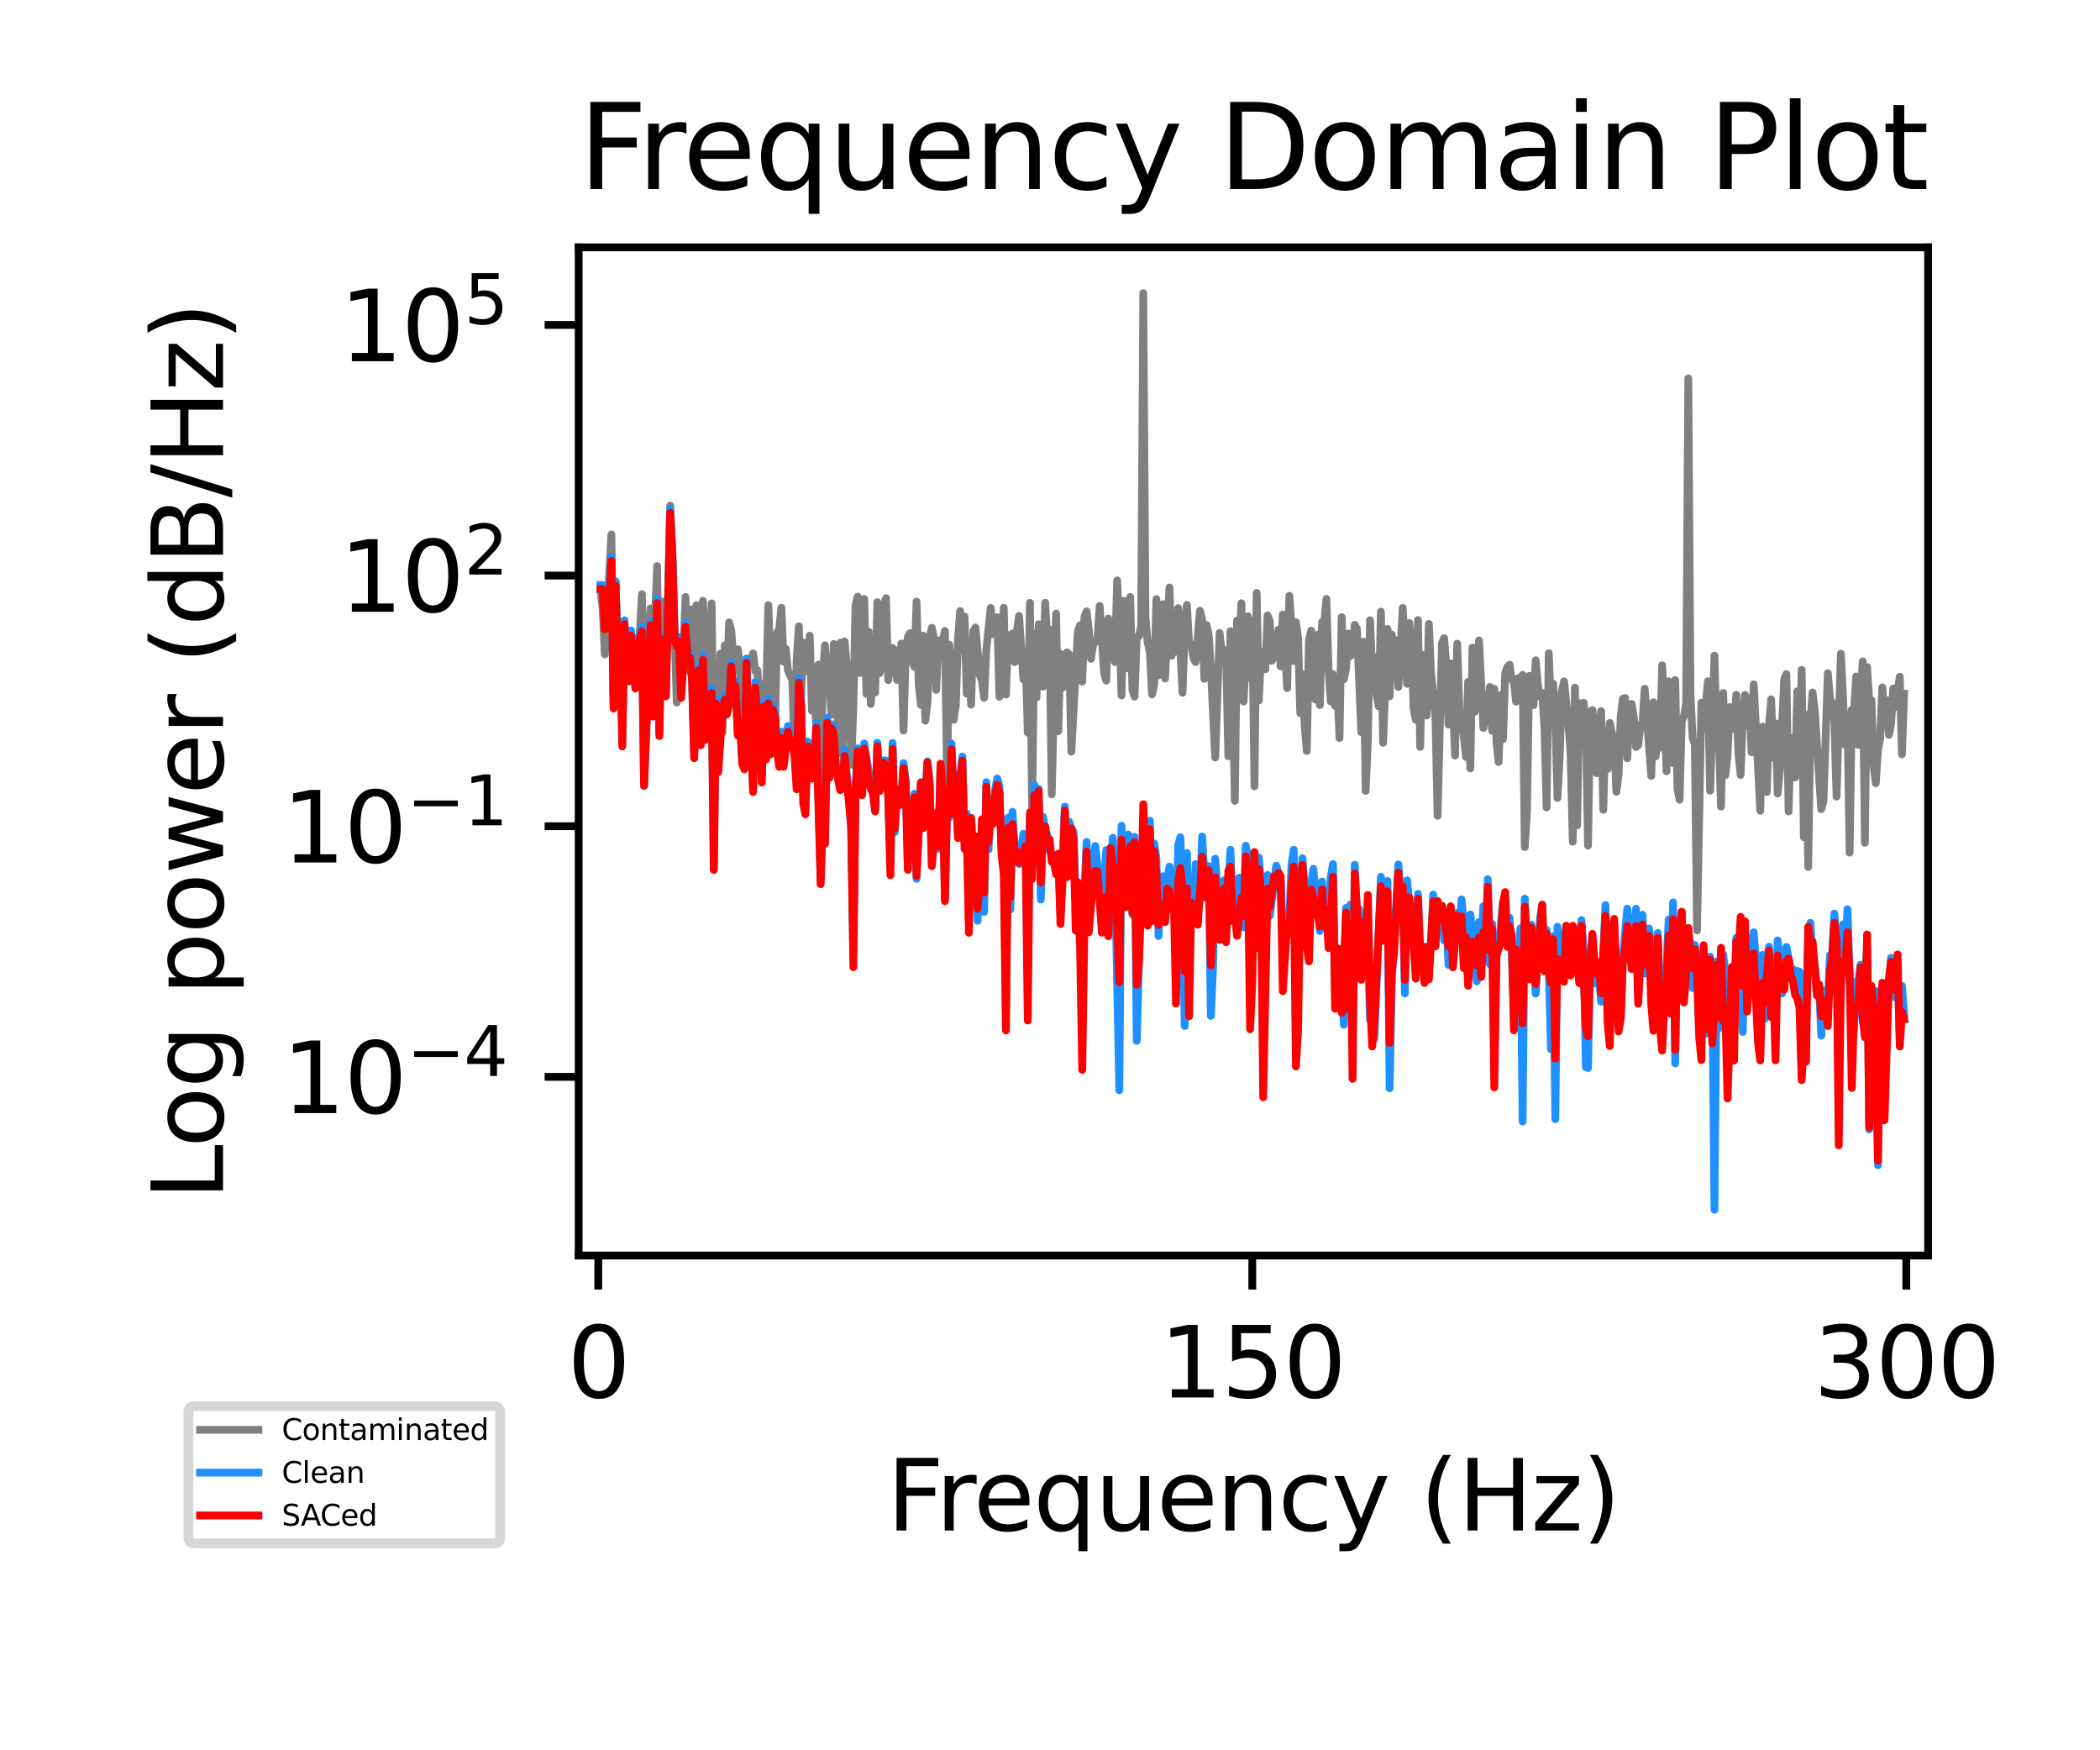 <?xml version="1.0" encoding="utf-8" standalone="no"?>
<!DOCTYPE svg PUBLIC "-//W3C//DTD SVG 1.1//EN"
  "http://www.w3.org/Graphics/SVG/1.1/DTD/svg11.dtd">
<svg xmlns:xlink="http://www.w3.org/1999/xlink" width="216pt" height="180pt" viewBox="0 0 216 180" xmlns="http://www.w3.org/2000/svg" version="1.1">
 <defs>
  <style type="text/css">*{stroke-linejoin: round; stroke-linecap: butt}</style>
 </defs>
 <g id="figure_1">
  <g id="patch_1">
   <path d="M 0 180 
L 216 180 
L 216 0 
L 0 0 
z
" style="fill: #ffffff"/>
  </g>
  <g id="axes_1">
   <g id="patch_2">
    <path d="M 59.52 129.12 
L 198.319 129.12 
L 198.319 25.44 
L 59.52 25.44 
z
" style="fill: #ffffff"/>
   </g>
   <g id="matplotlib.axis_1">
    <g id="xtick_1">
     <g id="line2d_1">
      <defs>
       <path id="m6fadea7bde" d="M 0 0 
L 0 3.5 
" style="stroke: #000000; stroke-width: 0.8"/>
      </defs>
      <g>
       <use xlink:href="#m6fadea7bde" x="61.538" y="129.12" style="stroke: #000000; stroke-width: 0.8"/>
      </g>
     </g>
     <g id="text_1">
      <!-- 0 -->
      <g transform="translate(58.357 143.718) scale(0.1 -0.1)">
       <defs>
        <path id="DejaVuSans-30" d="M 2034 4250 
Q 1547 4250 1301 3770 
Q 1056 3291 1056 2328 
Q 1056 1369 1301 889 
Q 1547 409 2034 409 
Q 2525 409 2770 889 
Q 3016 1369 3016 2328 
Q 3016 3291 2770 3770 
Q 2525 4250 2034 4250 
z
M 2034 4750 
Q 2819 4750 3233 4129 
Q 3647 3509 3647 2328 
Q 3647 1150 3233 529 
Q 2819 -91 2034 -91 
Q 1250 -91 836 529 
Q 422 1150 422 2328 
Q 422 3509 836 4129 
Q 1250 4750 2034 4750 
z
" transform="scale(0.016)"/>
       </defs>
       <use xlink:href="#DejaVuSans-30"/>
      </g>
     </g>
    </g>
    <g id="xtick_2">
     <g id="line2d_2">
      <g>
       <use xlink:href="#m6fadea7bde" x="128.808" y="129.12" style="stroke: #000000; stroke-width: 0.8"/>
      </g>
     </g>
     <g id="text_2">
      <!-- 150 -->
      <g transform="translate(119.264 143.718) scale(0.1 -0.1)">
       <defs>
        <path id="DejaVuSans-31" d="M 794 531 
L 1825 531 
L 1825 4091 
L 703 3866 
L 703 4441 
L 1819 4666 
L 2450 4666 
L 2450 531 
L 3481 531 
L 3481 0 
L 794 0 
L 794 531 
z
" transform="scale(0.016)"/>
        <path id="DejaVuSans-35" d="M 691 4666 
L 3169 4666 
L 3169 4134 
L 1269 4134 
L 1269 2991 
Q 1406 3038 1543 3061 
Q 1681 3084 1819 3084 
Q 2600 3084 3056 2656 
Q 3513 2228 3513 1497 
Q 3513 744 3044 326 
Q 2575 -91 1722 -91 
Q 1428 -91 1123 -41 
Q 819 9 494 109 
L 494 744 
Q 775 591 1075 516 
Q 1375 441 1709 441 
Q 2250 441 2565 725 
Q 2881 1009 2881 1497 
Q 2881 1984 2565 2268 
Q 2250 2553 1709 2553 
Q 1456 2553 1204 2497 
Q 953 2441 691 2322 
L 691 4666 
z
" transform="scale(0.016)"/>
       </defs>
       <use xlink:href="#DejaVuSans-31"/>
       <use xlink:href="#DejaVuSans-35" x="63.623"/>
       <use xlink:href="#DejaVuSans-30" x="127.246"/>
      </g>
     </g>
    </g>
    <g id="xtick_3">
     <g id="line2d_3">
      <g>
       <use xlink:href="#m6fadea7bde" x="196.077" y="129.12" style="stroke: #000000; stroke-width: 0.8"/>
      </g>
     </g>
     <g id="text_3">
      <!-- 300 -->
      <g transform="translate(186.533 143.718) scale(0.1 -0.1)">
       <defs>
        <path id="DejaVuSans-33" d="M 2597 2516 
Q 3050 2419 3304 2112 
Q 3559 1806 3559 1356 
Q 3559 666 3084 287 
Q 2609 -91 1734 -91 
Q 1441 -91 1130 -33 
Q 819 25 488 141 
L 488 750 
Q 750 597 1062 519 
Q 1375 441 1716 441 
Q 2309 441 2620 675 
Q 2931 909 2931 1356 
Q 2931 1769 2642 2001 
Q 2353 2234 1838 2234 
L 1294 2234 
L 1294 2753 
L 1863 2753 
Q 2328 2753 2575 2939 
Q 2822 3125 2822 3475 
Q 2822 3834 2567 4026 
Q 2313 4219 1838 4219 
Q 1578 4219 1281 4162 
Q 984 4106 628 3988 
L 628 4550 
Q 988 4650 1302 4700 
Q 1616 4750 1894 4750 
Q 2613 4750 3031 4423 
Q 3450 4097 3450 3541 
Q 3450 3153 3228 2886 
Q 3006 2619 2597 2516 
z
" transform="scale(0.016)"/>
       </defs>
       <use xlink:href="#DejaVuSans-33"/>
       <use xlink:href="#DejaVuSans-30" x="63.623"/>
       <use xlink:href="#DejaVuSans-30" x="127.246"/>
      </g>
     </g>
    </g>
    <g id="text_4">
     <!-- Frequency (Hz) -->
     <g transform="translate(91.215 157.397) scale(0.1 -0.1)">
      <defs>
       <path id="DejaVuSans-46" d="M 628 4666 
L 3309 4666 
L 3309 4134 
L 1259 4134 
L 1259 2759 
L 3109 2759 
L 3109 2228 
L 1259 2228 
L 1259 0 
L 628 0 
L 628 4666 
z
" transform="scale(0.016)"/>
       <path id="DejaVuSans-72" d="M 2631 2963 
Q 2534 3019 2420 3045 
Q 2306 3072 2169 3072 
Q 1681 3072 1420 2755 
Q 1159 2438 1159 1844 
L 1159 0 
L 581 0 
L 581 3500 
L 1159 3500 
L 1159 2956 
Q 1341 3275 1631 3429 
Q 1922 3584 2338 3584 
Q 2397 3584 2469 3576 
Q 2541 3569 2628 3553 
L 2631 2963 
z
" transform="scale(0.016)"/>
       <path id="DejaVuSans-65" d="M 3597 1894 
L 3597 1613 
L 953 1613 
Q 991 1019 1311 708 
Q 1631 397 2203 397 
Q 2534 397 2845 478 
Q 3156 559 3463 722 
L 3463 178 
Q 3153 47 2828 -22 
Q 2503 -91 2169 -91 
Q 1331 -91 842 396 
Q 353 884 353 1716 
Q 353 2575 817 3079 
Q 1281 3584 2069 3584 
Q 2775 3584 3186 3129 
Q 3597 2675 3597 1894 
z
M 3022 2063 
Q 3016 2534 2758 2815 
Q 2500 3097 2075 3097 
Q 1594 3097 1305 2825 
Q 1016 2553 972 2059 
L 3022 2063 
z
" transform="scale(0.016)"/>
       <path id="DejaVuSans-71" d="M 947 1747 
Q 947 1113 1208 752 
Q 1469 391 1925 391 
Q 2381 391 2643 752 
Q 2906 1113 2906 1747 
Q 2906 2381 2643 2742 
Q 2381 3103 1925 3103 
Q 1469 3103 1208 2742 
Q 947 2381 947 1747 
z
M 2906 525 
Q 2725 213 2448 61 
Q 2172 -91 1784 -91 
Q 1150 -91 751 415 
Q 353 922 353 1747 
Q 353 2572 751 3078 
Q 1150 3584 1784 3584 
Q 2172 3584 2448 3432 
Q 2725 3281 2906 2969 
L 2906 3500 
L 3481 3500 
L 3481 -1331 
L 2906 -1331 
L 2906 525 
z
" transform="scale(0.016)"/>
       <path id="DejaVuSans-75" d="M 544 1381 
L 544 3500 
L 1119 3500 
L 1119 1403 
Q 1119 906 1312 657 
Q 1506 409 1894 409 
Q 2359 409 2629 706 
Q 2900 1003 2900 1516 
L 2900 3500 
L 3475 3500 
L 3475 0 
L 2900 0 
L 2900 538 
Q 2691 219 2414 64 
Q 2138 -91 1772 -91 
Q 1169 -91 856 284 
Q 544 659 544 1381 
z
M 1991 3584 
L 1991 3584 
z
" transform="scale(0.016)"/>
       <path id="DejaVuSans-6e" d="M 3513 2113 
L 3513 0 
L 2938 0 
L 2938 2094 
Q 2938 2591 2744 2837 
Q 2550 3084 2163 3084 
Q 1697 3084 1428 2787 
Q 1159 2491 1159 1978 
L 1159 0 
L 581 0 
L 581 3500 
L 1159 3500 
L 1159 2956 
Q 1366 3272 1645 3428 
Q 1925 3584 2291 3584 
Q 2894 3584 3203 3211 
Q 3513 2838 3513 2113 
z
" transform="scale(0.016)"/>
       <path id="DejaVuSans-63" d="M 3122 3366 
L 3122 2828 
Q 2878 2963 2633 3030 
Q 2388 3097 2138 3097 
Q 1578 3097 1268 2742 
Q 959 2388 959 1747 
Q 959 1106 1268 751 
Q 1578 397 2138 397 
Q 2388 397 2633 464 
Q 2878 531 3122 666 
L 3122 134 
Q 2881 22 2623 -34 
Q 2366 -91 2075 -91 
Q 1284 -91 818 406 
Q 353 903 353 1747 
Q 353 2603 823 3093 
Q 1294 3584 2113 3584 
Q 2378 3584 2631 3529 
Q 2884 3475 3122 3366 
z
" transform="scale(0.016)"/>
       <path id="DejaVuSans-79" d="M 2059 -325 
Q 1816 -950 1584 -1140 
Q 1353 -1331 966 -1331 
L 506 -1331 
L 506 -850 
L 844 -850 
Q 1081 -850 1212 -737 
Q 1344 -625 1503 -206 
L 1606 56 
L 191 3500 
L 800 3500 
L 1894 763 
L 2988 3500 
L 3597 3500 
L 2059 -325 
z
" transform="scale(0.016)"/>
       <path id="DejaVuSans-20" transform="scale(0.016)"/>
       <path id="DejaVuSans-28" d="M 1984 4856 
Q 1566 4138 1362 3434 
Q 1159 2731 1159 2009 
Q 1159 1288 1364 580 
Q 1569 -128 1984 -844 
L 1484 -844 
Q 1016 -109 783 600 
Q 550 1309 550 2009 
Q 550 2706 781 3412 
Q 1013 4119 1484 4856 
L 1984 4856 
z
" transform="scale(0.016)"/>
       <path id="DejaVuSans-48" d="M 628 4666 
L 1259 4666 
L 1259 2753 
L 3553 2753 
L 3553 4666 
L 4184 4666 
L 4184 0 
L 3553 0 
L 3553 2222 
L 1259 2222 
L 1259 0 
L 628 0 
L 628 4666 
z
" transform="scale(0.016)"/>
       <path id="DejaVuSans-7a" d="M 353 3500 
L 3084 3500 
L 3084 2975 
L 922 459 
L 3084 459 
L 3084 0 
L 275 0 
L 275 525 
L 2438 3041 
L 353 3041 
L 353 3500 
z
" transform="scale(0.016)"/>
       <path id="DejaVuSans-29" d="M 513 4856 
L 1013 4856 
Q 1481 4119 1714 3412 
Q 1947 2706 1947 2009 
Q 1947 1309 1714 600 
Q 1481 -109 1013 -844 
L 513 -844 
Q 928 -128 1133 580 
Q 1338 1288 1338 2009 
Q 1338 2731 1133 3434 
Q 928 4138 513 4856 
z
" transform="scale(0.016)"/>
      </defs>
      <use xlink:href="#DejaVuSans-46"/>
      <use xlink:href="#DejaVuSans-72" x="50.27"/>
      <use xlink:href="#DejaVuSans-65" x="89.133"/>
      <use xlink:href="#DejaVuSans-71" x="150.656"/>
      <use xlink:href="#DejaVuSans-75" x="214.133"/>
      <use xlink:href="#DejaVuSans-65" x="277.512"/>
      <use xlink:href="#DejaVuSans-6e" x="339.035"/>
      <use xlink:href="#DejaVuSans-63" x="402.414"/>
      <use xlink:href="#DejaVuSans-79" x="457.395"/>
      <use xlink:href="#DejaVuSans-20" x="516.574"/>
      <use xlink:href="#DejaVuSans-28" x="548.361"/>
      <use xlink:href="#DejaVuSans-48" x="587.375"/>
      <use xlink:href="#DejaVuSans-7a" x="662.57"/>
      <use xlink:href="#DejaVuSans-29" x="715.061"/>
     </g>
    </g>
   </g>
   <g id="matplotlib.axis_2">
    <g id="ytick_1">
     <g id="line2d_4">
      <defs>
       <path id="md4eabaf732" d="M 0 0 
L -3.5 0 
" style="stroke: #000000; stroke-width: 0.8"/>
      </defs>
      <g>
       <use xlink:href="#md4eabaf732" x="59.52" y="110.745" style="stroke: #000000; stroke-width: 0.8"/>
      </g>
     </g>
     <g id="text_5">
      <!-- $\mathdefault{10^{-4}}$ -->
      <g transform="translate(29.02 114.544) scale(0.1 -0.1)">
       <defs>
        <path id="DejaVuSans-2212" d="M 678 2272 
L 4684 2272 
L 4684 1741 
L 678 1741 
L 678 2272 
z
" transform="scale(0.016)"/>
        <path id="DejaVuSans-34" d="M 2419 4116 
L 825 1625 
L 2419 1625 
L 2419 4116 
z
M 2253 4666 
L 3047 4666 
L 3047 1625 
L 3713 1625 
L 3713 1100 
L 3047 1100 
L 3047 0 
L 2419 0 
L 2419 1100 
L 313 1100 
L 313 1709 
L 2253 4666 
z
" transform="scale(0.016)"/>
       </defs>
       <use xlink:href="#DejaVuSans-31" transform="translate(0 0.684)"/>
       <use xlink:href="#DejaVuSans-30" transform="translate(63.623 0.684)"/>
       <use xlink:href="#DejaVuSans-2212" transform="translate(128.203 38.966) scale(0.7)"/>
       <use xlink:href="#DejaVuSans-34" transform="translate(186.855 38.966) scale(0.7)"/>
      </g>
     </g>
    </g>
    <g id="ytick_2">
     <g id="line2d_5">
      <g>
       <use xlink:href="#md4eabaf732" x="59.52" y="84.969" style="stroke: #000000; stroke-width: 0.8"/>
      </g>
     </g>
     <g id="text_6">
      <!-- $\mathdefault{10^{-1}}$ -->
      <g transform="translate(29.02 88.768) scale(0.1 -0.1)">
       <use xlink:href="#DejaVuSans-31" transform="translate(0 0.684)"/>
       <use xlink:href="#DejaVuSans-30" transform="translate(63.623 0.684)"/>
       <use xlink:href="#DejaVuSans-2212" transform="translate(128.203 38.966) scale(0.7)"/>
       <use xlink:href="#DejaVuSans-31" transform="translate(186.855 38.966) scale(0.7)"/>
      </g>
     </g>
    </g>
    <g id="ytick_3">
     <g id="line2d_6">
      <g>
       <use xlink:href="#md4eabaf732" x="59.52" y="59.193" style="stroke: #000000; stroke-width: 0.8"/>
      </g>
     </g>
     <g id="text_7">
      <!-- $\mathdefault{10^{2}}$ -->
      <g transform="translate(34.92 62.992) scale(0.1 -0.1)">
       <defs>
        <path id="DejaVuSans-32" d="M 1228 531 
L 3431 531 
L 3431 0 
L 469 0 
L 469 531 
Q 828 903 1448 1529 
Q 2069 2156 2228 2338 
Q 2531 2678 2651 2914 
Q 2772 3150 2772 3378 
Q 2772 3750 2511 3984 
Q 2250 4219 1831 4219 
Q 1534 4219 1204 4116 
Q 875 4013 500 3803 
L 500 4441 
Q 881 4594 1212 4672 
Q 1544 4750 1819 4750 
Q 2544 4750 2975 4387 
Q 3406 4025 3406 3419 
Q 3406 3131 3298 2873 
Q 3191 2616 2906 2266 
Q 2828 2175 2409 1742 
Q 1991 1309 1228 531 
z
" transform="scale(0.016)"/>
       </defs>
       <use xlink:href="#DejaVuSans-31" transform="translate(0 0.766)"/>
       <use xlink:href="#DejaVuSans-30" transform="translate(63.623 0.766)"/>
       <use xlink:href="#DejaVuSans-32" transform="translate(128.203 39.047) scale(0.7)"/>
      </g>
     </g>
    </g>
    <g id="ytick_4">
     <g id="line2d_7">
      <g>
       <use xlink:href="#md4eabaf732" x="59.52" y="33.417" style="stroke: #000000; stroke-width: 0.8"/>
      </g>
     </g>
     <g id="text_8">
      <!-- $\mathdefault{10^{5}}$ -->
      <g transform="translate(34.92 37.216) scale(0.1 -0.1)">
       <use xlink:href="#DejaVuSans-31" transform="translate(0 0.684)"/>
       <use xlink:href="#DejaVuSans-30" transform="translate(63.623 0.684)"/>
       <use xlink:href="#DejaVuSans-35" transform="translate(128.203 38.966) scale(0.7)"/>
      </g>
     </g>
    </g>
    <g id="text_9">
     <!-- Log power (dB/Hz) -->
     <g transform="translate(22.94 123.42) rotate(-90) scale(0.1 -0.1)">
      <defs>
       <path id="DejaVuSans-4c" d="M 628 4666 
L 1259 4666 
L 1259 531 
L 3531 531 
L 3531 0 
L 628 0 
L 628 4666 
z
" transform="scale(0.016)"/>
       <path id="DejaVuSans-6f" d="M 1959 3097 
Q 1497 3097 1228 2736 
Q 959 2375 959 1747 
Q 959 1119 1226 758 
Q 1494 397 1959 397 
Q 2419 397 2687 759 
Q 2956 1122 2956 1747 
Q 2956 2369 2687 2733 
Q 2419 3097 1959 3097 
z
M 1959 3584 
Q 2709 3584 3137 3096 
Q 3566 2609 3566 1747 
Q 3566 888 3137 398 
Q 2709 -91 1959 -91 
Q 1206 -91 779 398 
Q 353 888 353 1747 
Q 353 2609 779 3096 
Q 1206 3584 1959 3584 
z
" transform="scale(0.016)"/>
       <path id="DejaVuSans-67" d="M 2906 1791 
Q 2906 2416 2648 2759 
Q 2391 3103 1925 3103 
Q 1463 3103 1205 2759 
Q 947 2416 947 1791 
Q 947 1169 1205 825 
Q 1463 481 1925 481 
Q 2391 481 2648 825 
Q 2906 1169 2906 1791 
z
M 3481 434 
Q 3481 -459 3084 -895 
Q 2688 -1331 1869 -1331 
Q 1566 -1331 1297 -1286 
Q 1028 -1241 775 -1147 
L 775 -588 
Q 1028 -725 1275 -790 
Q 1522 -856 1778 -856 
Q 2344 -856 2625 -561 
Q 2906 -266 2906 331 
L 2906 616 
Q 2728 306 2450 153 
Q 2172 0 1784 0 
Q 1141 0 747 490 
Q 353 981 353 1791 
Q 353 2603 747 3093 
Q 1141 3584 1784 3584 
Q 2172 3584 2450 3431 
Q 2728 3278 2906 2969 
L 2906 3500 
L 3481 3500 
L 3481 434 
z
" transform="scale(0.016)"/>
       <path id="DejaVuSans-70" d="M 1159 525 
L 1159 -1331 
L 581 -1331 
L 581 3500 
L 1159 3500 
L 1159 2969 
Q 1341 3281 1617 3432 
Q 1894 3584 2278 3584 
Q 2916 3584 3314 3078 
Q 3713 2572 3713 1747 
Q 3713 922 3314 415 
Q 2916 -91 2278 -91 
Q 1894 -91 1617 61 
Q 1341 213 1159 525 
z
M 3116 1747 
Q 3116 2381 2855 2742 
Q 2594 3103 2138 3103 
Q 1681 3103 1420 2742 
Q 1159 2381 1159 1747 
Q 1159 1113 1420 752 
Q 1681 391 2138 391 
Q 2594 391 2855 752 
Q 3116 1113 3116 1747 
z
" transform="scale(0.016)"/>
       <path id="DejaVuSans-77" d="M 269 3500 
L 844 3500 
L 1563 769 
L 2278 3500 
L 2956 3500 
L 3675 769 
L 4391 3500 
L 4966 3500 
L 4050 0 
L 3372 0 
L 2619 2869 
L 1863 0 
L 1184 0 
L 269 3500 
z
" transform="scale(0.016)"/>
       <path id="DejaVuSans-64" d="M 2906 2969 
L 2906 4863 
L 3481 4863 
L 3481 0 
L 2906 0 
L 2906 525 
Q 2725 213 2448 61 
Q 2172 -91 1784 -91 
Q 1150 -91 751 415 
Q 353 922 353 1747 
Q 353 2572 751 3078 
Q 1150 3584 1784 3584 
Q 2172 3584 2448 3432 
Q 2725 3281 2906 2969 
z
M 947 1747 
Q 947 1113 1208 752 
Q 1469 391 1925 391 
Q 2381 391 2643 752 
Q 2906 1113 2906 1747 
Q 2906 2381 2643 2742 
Q 2381 3103 1925 3103 
Q 1469 3103 1208 2742 
Q 947 2381 947 1747 
z
" transform="scale(0.016)"/>
       <path id="DejaVuSans-42" d="M 1259 2228 
L 1259 519 
L 2272 519 
Q 2781 519 3026 730 
Q 3272 941 3272 1375 
Q 3272 1813 3026 2020 
Q 2781 2228 2272 2228 
L 1259 2228 
z
M 1259 4147 
L 1259 2741 
L 2194 2741 
Q 2656 2741 2882 2914 
Q 3109 3088 3109 3444 
Q 3109 3797 2882 3972 
Q 2656 4147 2194 4147 
L 1259 4147 
z
M 628 4666 
L 2241 4666 
Q 2963 4666 3353 4366 
Q 3744 4066 3744 3513 
Q 3744 3084 3544 2831 
Q 3344 2578 2956 2516 
Q 3422 2416 3680 2098 
Q 3938 1781 3938 1306 
Q 3938 681 3513 340 
Q 3088 0 2303 0 
L 628 0 
L 628 4666 
z
" transform="scale(0.016)"/>
       <path id="DejaVuSans-2f" d="M 1625 4666 
L 2156 4666 
L 531 -594 
L 0 -594 
L 1625 4666 
z
" transform="scale(0.016)"/>
      </defs>
      <use xlink:href="#DejaVuSans-4c"/>
      <use xlink:href="#DejaVuSans-6f" x="53.963"/>
      <use xlink:href="#DejaVuSans-67" x="115.145"/>
      <use xlink:href="#DejaVuSans-20" x="178.621"/>
      <use xlink:href="#DejaVuSans-70" x="210.408"/>
      <use xlink:href="#DejaVuSans-6f" x="273.885"/>
      <use xlink:href="#DejaVuSans-77" x="335.066"/>
      <use xlink:href="#DejaVuSans-65" x="416.854"/>
      <use xlink:href="#DejaVuSans-72" x="478.377"/>
      <use xlink:href="#DejaVuSans-20" x="519.49"/>
      <use xlink:href="#DejaVuSans-28" x="551.277"/>
      <use xlink:href="#DejaVuSans-64" x="590.291"/>
      <use xlink:href="#DejaVuSans-42" x="653.768"/>
      <use xlink:href="#DejaVuSans-2f" x="722.371"/>
      <use xlink:href="#DejaVuSans-48" x="756.062"/>
      <use xlink:href="#DejaVuSans-7a" x="831.258"/>
      <use xlink:href="#DejaVuSans-29" x="883.748"/>
     </g>
    </g>
   </g>
   <g id="line2d_8">
    <path d="M 61.762 60.667 
L 61.987 62.529 
L 62.211 67.295 
L 62.883 54.961 
L 63.108 68.507 
L 63.332 61.077 
L 63.556 65.256 
L 63.78 64.188 
L 64.005 67.293 
L 64.453 66.522 
L 64.677 64.96 
L 64.902 69.724 
L 65.126 69.426 
L 65.35 68.815 
L 65.574 65.58 
L 65.798 65.41 
L 66.023 61.103 
L 66.247 70.426 
L 66.695 66.277 
L 66.92 62.566 
L 67.144 65.425 
L 67.368 63.63 
L 67.592 58.218 
L 67.817 75.272 
L 68.041 61.843 
L 68.265 64.13 
L 68.489 71.002 
L 68.938 51.996 
L 69.162 57.425 
L 69.61 72.25 
L 69.835 71.597 
L 70.059 65.514 
L 70.283 67.37 
L 70.507 61.394 
L 70.732 68.209 
L 70.956 69.057 
L 71.18 62.658 
L 71.404 71.724 
L 71.629 62.237 
L 71.853 73.674 
L 72.077 70.184 
L 72.301 61.79 
L 72.75 71.091 
L 72.974 69.742 
L 73.198 62.054 
L 73.422 79.594 
L 73.647 76.718 
L 73.871 76.146 
L 74.095 67.228 
L 74.319 75.297 
L 74.544 66.376 
L 74.768 69.993 
L 74.992 64.012 
L 75.216 64.828 
L 75.44 67.807 
L 75.665 68.97 
L 75.889 66.763 
L 76.113 68.43 
L 76.337 74.38 
L 76.562 69.471 
L 76.786 67.905 
L 77.01 68.151 
L 77.234 68.1 
L 77.459 67.192 
L 77.683 69.022 
L 77.907 68.934 
L 78.131 72.843 
L 78.355 71.027 
L 78.58 70.33 
L 78.804 71.377 
L 79.028 62.228 
L 79.477 74.65 
L 79.701 75.3 
L 79.925 65.093 
L 80.149 64.62 
L 80.374 62.503 
L 80.598 68.042 
L 80.822 66.729 
L 81.046 68.937 
L 81.495 69.966 
L 81.719 77.096 
L 81.943 67.874 
L 82.167 64.406 
L 82.392 71.908 
L 82.616 66.091 
L 82.84 69.033 
L 83.064 68.789 
L 83.289 65.372 
L 83.513 73.091 
L 83.737 69.359 
L 83.961 75.179 
L 84.185 68.347 
L 84.41 81.733 
L 84.634 69.344 
L 84.858 66.361 
L 85.082 70.311 
L 85.307 70.364 
L 85.531 73.504 
L 85.755 66.221 
L 86.204 74.723 
L 86.428 66.094 
L 86.652 77.579 
L 86.876 65.978 
L 87.1 68.497 
L 87.325 68.986 
L 87.549 78.649 
L 87.773 72.816 
L 87.997 62.254 
L 88.222 61.36 
L 88.446 69.211 
L 88.67 67.651 
L 88.894 61.605 
L 89.119 71.355 
L 89.343 64.955 
L 89.567 72.393 
L 89.791 68.801 
L 90.015 71.22 
L 90.24 61.931 
L 90.464 69.227 
L 90.688 68.474 
L 90.912 62.183 
L 91.137 61.514 
L 91.361 69.941 
L 91.809 66.632 
L 92.034 66.869 
L 92.258 69.927 
L 92.482 69.678 
L 92.706 66.183 
L 92.931 75.133 
L 93.155 67.343 
L 93.379 65.495 
L 93.603 65.118 
L 93.827 68.007 
L 94.052 68.563 
L 94.276 61.871 
L 94.5 70.394 
L 94.724 72.491 
L 94.949 65.365 
L 95.173 74.117 
L 95.397 72.228 
L 95.621 65.47 
L 95.846 64.566 
L 96.07 65.704 
L 96.294 70.946 
L 96.518 65.849 
L 96.742 66.98 
L 97.191 64.881 
L 97.415 80.209 
L 97.639 66.305 
L 97.864 68.871 
L 98.088 74.031 
L 98.312 72.539 
L 98.536 65.719 
L 98.761 62.838 
L 98.985 66.876 
L 99.209 63.397 
L 99.433 71.328 
L 99.657 67.995 
L 99.882 72.462 
L 100.106 64.955 
L 100.33 64.533 
L 100.779 69.409 
L 101.003 70.027 
L 101.227 71.766 
L 101.451 66.859 
L 101.9 62.511 
L 102.124 65.21 
L 102.348 64.809 
L 102.572 63.467 
L 102.797 71.653 
L 103.021 71.417 
L 103.245 62.501 
L 103.469 71.429 
L 103.694 65.295 
L 103.918 67.365 
L 104.142 65.153 
L 104.366 68.093 
L 104.591 64.926 
L 104.815 63.344 
L 105.263 69.874 
L 105.487 67.401 
L 105.712 75.354 
L 105.936 61.992 
L 106.16 83.587 
L 106.384 65.2 
L 106.609 71.726 
L 106.833 64.201 
L 107.057 65.694 
L 107.281 70.619 
L 107.506 61.988 
L 107.73 66.077 
L 107.954 64.746 
L 108.178 81.694 
L 108.627 63.095 
L 108.851 75.19 
L 109.075 67.243 
L 109.299 70.713 
L 109.524 67.514 
L 109.748 67.09 
L 109.972 67.301 
L 110.196 77.291 
L 110.869 64.918 
L 111.093 64.293 
L 111.317 70.093 
L 111.542 63.415 
L 111.766 62.865 
L 111.99 64.799 
L 112.214 67.757 
L 112.439 66.241 
L 112.663 66.04 
L 112.887 65.574 
L 113.111 62.317 
L 113.56 69.164 
L 113.784 69.997 
L 114.008 63.61 
L 114.233 67.55 
L 114.457 65.84 
L 114.681 68.086 
L 114.905 59.689 
L 115.129 63.983 
L 115.354 71.526 
L 115.578 61.793 
L 115.802 62.429 
L 116.026 68.74 
L 116.251 61.389 
L 116.475 70.954 
L 116.699 71.642 
L 116.923 65.52 
L 117.148 65.425 
L 117.372 64.426 
L 117.596 30.153 
L 117.82 63.514 
L 118.044 66.072 
L 118.269 67.03 
L 118.493 71.417 
L 118.717 70.442 
L 118.941 61.605 
L 119.166 69.453 
L 119.39 62.858 
L 119.614 62.129 
L 119.838 69.784 
L 120.287 60.418 
L 120.511 67.437 
L 120.735 66.152 
L 120.959 67.025 
L 121.184 62.534 
L 121.632 71.247 
L 121.856 64.763 
L 122.081 62.208 
L 122.305 66.137 
L 122.529 66.224 
L 122.753 67.662 
L 122.978 68.086 
L 123.426 62.812 
L 123.65 63.694 
L 123.874 69.818 
L 124.099 64.272 
L 124.323 65.228 
L 124.547 68.819 
L 124.996 77.909 
L 125.444 65.097 
L 125.668 67.084 
L 125.893 66.813 
L 126.117 67.51 
L 126.341 77.76 
L 126.565 64.912 
L 126.789 71.072 
L 127.014 82.359 
L 127.238 63.812 
L 127.462 66.92 
L 127.686 62.032 
L 127.911 72.139 
L 128.359 63.383 
L 128.583 69.683 
L 128.808 63.84 
L 129.032 80.869 
L 129.256 60.974 
L 129.48 72.037 
L 129.704 67.309 
L 129.929 67.022 
L 130.153 68.834 
L 130.377 63.279 
L 130.601 63.867 
L 130.826 67.951 
L 131.274 66.603 
L 131.498 64.753 
L 131.723 68.53 
L 131.947 63.199 
L 132.395 70.773 
L 132.62 61.277 
L 133.068 67.975 
L 133.292 63.989 
L 133.516 65.579 
L 133.741 73.344 
L 133.965 69.346 
L 134.189 74.627 
L 134.413 77.236 
L 134.638 65.823 
L 134.862 64.857 
L 135.31 71.946 
L 135.535 65.266 
L 135.759 72.508 
L 135.983 63.973 
L 136.207 64.126 
L 136.431 61.594 
L 136.656 68.913 
L 136.88 72.138 
L 137.104 69.336 
L 137.328 72.594 
L 137.553 70.549 
L 137.777 75.899 
L 138.001 63.47 
L 138.225 69.859 
L 138.45 68.749 
L 138.674 65.156 
L 138.898 67.464 
L 139.122 66.793 
L 139.346 64.257 
L 139.571 64.666 
L 140.019 75.295 
L 140.243 65.997 
L 140.468 81.329 
L 140.692 76.23 
L 140.916 63.78 
L 141.14 69.195 
L 141.365 67.576 
L 141.589 71.385 
L 141.813 72.644 
L 142.037 62.903 
L 142.261 76.39 
L 142.71 64.668 
L 142.934 71.61 
L 143.158 65.255 
L 143.383 67.137 
L 143.607 65.856 
L 143.831 70.655 
L 144.28 62.519 
L 144.728 70.327 
L 144.952 64.066 
L 145.176 66.374 
L 145.401 72.916 
L 145.625 74.018 
L 145.849 63.76 
L 146.073 76.816 
L 146.298 67.346 
L 146.522 71.547 
L 146.746 73.581 
L 146.97 64.163 
L 147.195 69.236 
L 147.643 73.578 
L 147.867 83.896 
L 148.316 66.141 
L 148.54 65.628 
L 148.764 68.579 
L 148.988 74.516 
L 149.213 68.209 
L 149.437 71.974 
L 149.661 77.704 
L 149.885 66.2 
L 150.11 73.062 
L 150.558 75.649 
L 150.782 77.848 
L 151.006 70.115 
L 151.231 79.028 
L 151.455 66.6 
L 151.679 73.205 
L 151.903 70.557 
L 152.128 65.871 
L 152.576 74.856 
L 152.8 73.481 
L 153.025 73.327 
L 153.249 70.644 
L 153.473 75.156 
L 153.697 70.84 
L 153.922 76.258 
L 154.146 78.366 
L 154.37 71.467 
L 154.594 76.027 
L 154.818 69.25 
L 155.043 68.588 
L 155.267 68.359 
L 155.491 69.837 
L 155.715 70.143 
L 155.94 72.16 
L 156.164 69.736 
L 156.388 70.348 
L 156.612 69.413 
L 156.837 87.112 
L 157.061 83.488 
L 157.285 69.506 
L 157.733 72.525 
L 157.958 67.903 
L 158.182 70.459 
L 158.406 71.641 
L 158.63 71.257 
L 158.855 74.808 
L 159.079 83.034 
L 159.303 67.176 
L 159.527 72.751 
L 159.752 70.315 
L 159.976 73.725 
L 160.2 82.063 
L 160.424 77.856 
L 160.648 71.08 
L 160.873 70.073 
L 161.321 74.403 
L 161.545 77.468 
L 161.77 86.562 
L 161.994 70.717 
L 162.218 84.885 
L 162.442 72.316 
L 162.667 74.381 
L 162.891 72.265 
L 163.115 74.094 
L 163.339 86.961 
L 163.563 73.196 
L 163.788 73.023 
L 164.012 75.045 
L 164.236 79.517 
L 164.46 77.16 
L 164.685 73.125 
L 164.909 83.282 
L 165.133 75.113 
L 165.357 79.085 
L 165.582 74.343 
L 165.806 75.418 
L 166.03 75.94 
L 166.254 81.429 
L 166.478 79.703 
L 166.703 73.67 
L 166.927 71.859 
L 167.151 71.773 
L 167.375 77.989 
L 167.6 73.129 
L 167.824 72.385 
L 168.048 73.76 
L 168.272 76.819 
L 168.497 76.65 
L 168.721 74.741 
L 168.945 74.228 
L 169.169 70.825 
L 169.842 79.796 
L 170.066 72.222 
L 170.29 77.794 
L 170.515 75.995 
L 170.739 76.905 
L 170.963 68.423 
L 171.187 72.755 
L 171.412 79.317 
L 171.636 70.061 
L 171.86 71.728 
L 172.084 78.482 
L 172.308 69.936 
L 172.533 81.062 
L 172.757 82.245 
L 172.981 74.056 
L 173.205 73.675 
L 173.43 72.338 
L 173.654 38.915 
L 173.878 71.445 
L 174.102 75.943 
L 174.327 76.522 
L 174.551 95.685 
L 174.999 72.269 
L 175.224 74.949 
L 175.672 70.055 
L 175.896 81.312 
L 176.345 67.429 
L 176.569 75.974 
L 176.793 75.718 
L 177.017 82.953 
L 177.242 71.264 
L 177.466 79.722 
L 177.69 77.673 
L 177.914 72.71 
L 178.139 73.21 
L 178.363 74.972 
L 178.587 71.448 
L 178.811 77.517 
L 179.035 79.697 
L 179.26 73.815 
L 179.484 71.455 
L 179.708 74.606 
L 179.932 71.833 
L 180.157 77.363 
L 180.381 70.377 
L 181.054 83.373 
L 181.278 74.729 
L 181.502 77.25 
L 181.726 81.449 
L 181.95 74.661 
L 182.175 71.92 
L 182.399 77.924 
L 182.623 74.385 
L 182.847 81.603 
L 183.072 79.257 
L 183.52 69.863 
L 183.744 69.324 
L 183.969 83.445 
L 184.193 75.903 
L 184.417 75.912 
L 184.641 79.96 
L 184.865 71.091 
L 185.09 79.108 
L 185.314 68.891 
L 185.538 86.093 
L 185.762 73.509 
L 185.987 89.161 
L 186.211 74.312 
L 186.435 71.21 
L 186.659 72.992 
L 187.108 79.99 
L 187.332 83.212 
L 187.556 82.421 
L 188.005 69.233 
L 188.229 71.892 
L 188.453 72.317 
L 188.677 74.187 
L 188.902 81.917 
L 189.35 67.227 
L 189.799 76.613 
L 190.023 73.527 
L 190.247 87.686 
L 190.471 72.989 
L 190.695 73.248 
L 190.92 69.564 
L 191.144 76.606 
L 191.592 68.013 
L 191.817 86.675 
L 192.041 68.597 
L 192.265 72.112 
L 192.489 72.001 
L 192.714 78.702 
L 192.938 80.557 
L 193.162 77.147 
L 193.386 75.985 
L 193.61 70.69 
L 193.835 74.208 
L 194.059 72.005 
L 194.283 75.569 
L 194.507 74.499 
L 194.732 70.802 
L 194.956 72.714 
L 195.404 69.595 
L 195.629 77.573 
L 195.853 71.334 
L 195.853 71.334 
" clip-path="url(#pf25d4415f7)" style="fill: none; stroke: #808080; stroke-width: 0.8; stroke-linecap: square"/>
   </g>
   <g id="line2d_9">
    <path d="M 61.762 60.164 
L 61.987 60.171 
L 62.211 64.26 
L 62.435 62.454 
L 62.659 62.416 
L 62.883 57.242 
L 63.108 72.536 
L 63.332 59.785 
L 63.556 70.116 
L 63.78 65.026 
L 64.005 76.279 
L 64.229 63.79 
L 64.453 68.647 
L 64.677 69.504 
L 64.902 64.844 
L 65.35 70.479 
L 65.574 66.12 
L 66.023 64.467 
L 66.247 80.81 
L 66.92 63.927 
L 67.144 73.268 
L 67.368 68.595 
L 67.592 61.585 
L 67.817 75.18 
L 68.041 65.382 
L 68.489 71.329 
L 68.938 52.299 
L 69.162 56.839 
L 69.386 65.403 
L 69.61 66.047 
L 69.835 65.52 
L 70.059 71.28 
L 70.507 64.053 
L 70.732 67.404 
L 70.956 67.214 
L 71.18 69.428 
L 71.404 77.958 
L 71.629 70.49 
L 71.853 68.492 
L 72.077 76.097 
L 72.301 67.403 
L 72.525 75.644 
L 72.75 71.635 
L 73.198 70.78 
L 73.422 89.438 
L 73.647 71.927 
L 73.871 78.754 
L 74.319 72.576 
L 74.544 71.484 
L 74.768 73.082 
L 74.992 71.945 
L 75.216 68.132 
L 75.44 71.194 
L 75.665 70.113 
L 75.889 75.502 
L 76.113 73.638 
L 76.337 78.107 
L 76.562 78.756 
L 76.786 67.721 
L 77.01 77.128 
L 77.234 74.586 
L 77.459 81.233 
L 77.683 70.123 
L 77.907 73.776 
L 78.131 74.882 
L 78.355 80.06 
L 78.58 72.126 
L 78.804 77.368 
L 79.028 71.847 
L 79.252 77.283 
L 79.477 72.613 
L 79.701 73.075 
L 79.925 76.84 
L 80.149 78.28 
L 80.374 75.249 
L 80.598 78.434 
L 81.046 74.651 
L 81.27 76.021 
L 81.495 75.925 
L 81.719 77.084 
L 81.943 80.517 
L 82.167 69.747 
L 82.392 71.945 
L 82.616 81.798 
L 82.84 83.236 
L 83.064 76.266 
L 83.289 76.928 
L 83.513 79.639 
L 83.737 79.076 
L 83.961 74.347 
L 84.41 90.47 
L 84.634 84.351 
L 84.858 85.946 
L 85.082 73.82 
L 85.307 79.362 
L 85.531 74.486 
L 85.755 74.808 
L 85.979 78.838 
L 86.428 81.165 
L 86.652 80.778 
L 86.876 77.126 
L 87.549 84.863 
L 87.773 97.878 
L 87.997 81.187 
L 88.222 76.955 
L 88.446 77.261 
L 88.67 81.432 
L 88.894 76.453 
L 89.567 80.74 
L 89.791 80.641 
L 90.015 83.326 
L 90.24 76.381 
L 90.464 80.462 
L 90.912 78.189 
L 91.137 78.221 
L 91.361 81.937 
L 91.585 89.039 
L 91.809 76.415 
L 92.034 85.572 
L 92.258 81.414 
L 92.482 82.721 
L 92.706 81.994 
L 92.931 78.477 
L 93.155 80.197 
L 93.379 89.313 
L 93.603 82.7 
L 93.827 84.658 
L 94.052 81.638 
L 94.276 90.376 
L 94.724 80.43 
L 94.949 84.352 
L 95.397 78.296 
L 95.621 80.283 
L 95.846 88.944 
L 96.294 83.674 
L 96.518 87.3 
L 96.742 78.65 
L 96.967 81.478 
L 97.191 92.47 
L 97.415 82.844 
L 97.639 84.091 
L 97.864 76.481 
L 98.088 81.703 
L 98.312 79.649 
L 98.536 85.582 
L 98.761 79.978 
L 98.985 77.796 
L 99.209 86.529 
L 99.433 83.657 
L 99.657 94.599 
L 99.882 84.136 
L 100.106 88.063 
L 100.33 86.006 
L 100.554 94.691 
L 101.003 84.369 
L 101.227 93.791 
L 101.451 80.442 
L 101.676 87.363 
L 101.9 82.402 
L 102.124 84.241 
L 102.348 81.274 
L 102.572 80.06 
L 102.797 80.818 
L 103.021 87.589 
L 103.245 87.165 
L 103.469 104.33 
L 103.694 84.084 
L 103.918 93.529 
L 104.142 83.484 
L 104.366 87.453 
L 104.591 87.825 
L 104.815 88.856 
L 105.263 85.755 
L 105.487 87.036 
L 105.712 100.45 
L 105.936 83.856 
L 106.16 89.509 
L 106.384 80.707 
L 106.609 83.873 
L 106.833 81.134 
L 107.057 92.507 
L 107.281 84.005 
L 107.506 85.344 
L 107.73 85.915 
L 107.954 87.427 
L 108.402 88.488 
L 108.851 87.878 
L 109.075 94.076 
L 109.524 82.948 
L 109.748 89.116 
L 109.972 84.502 
L 110.196 85.223 
L 110.421 85.546 
L 110.645 92.094 
L 110.869 90.738 
L 111.093 91.606 
L 111.317 96.217 
L 111.766 86.584 
L 111.99 94.421 
L 112.214 92.787 
L 112.439 88.644 
L 112.663 86.995 
L 113.336 93.292 
L 113.56 91.115 
L 113.784 87.412 
L 114.008 89.747 
L 114.233 88.704 
L 114.457 86.16 
L 114.681 89.786 
L 115.129 112.123 
L 115.354 84.918 
L 115.578 91.223 
L 116.026 85.822 
L 116.251 86.093 
L 116.475 94.065 
L 116.699 86.073 
L 116.923 107.042 
L 117.372 91.222 
L 117.596 91.099 
L 117.82 90.634 
L 118.044 93.494 
L 118.269 84.396 
L 118.493 92.259 
L 118.717 86.739 
L 118.941 88.243 
L 119.166 96.261 
L 119.39 91.075 
L 119.614 90.106 
L 119.838 91.931 
L 120.287 89.122 
L 120.511 90.747 
L 120.735 89.98 
L 120.959 100.417 
L 121.184 86.916 
L 121.408 86.102 
L 121.632 92.164 
L 121.856 105.516 
L 122.081 87.726 
L 122.305 99.157 
L 122.529 92.488 
L 122.753 93.852 
L 122.978 88.866 
L 123.202 93.656 
L 123.426 91.943 
L 123.65 86.028 
L 123.874 89.813 
L 124.099 90.266 
L 124.323 89.058 
L 124.547 104.481 
L 124.771 99.476 
L 124.996 88.305 
L 125.444 95.167 
L 125.668 91.379 
L 125.893 90.532 
L 126.117 95.583 
L 126.565 87.393 
L 126.789 94.314 
L 127.014 93.32 
L 127.238 93.862 
L 127.462 90.266 
L 127.686 90.654 
L 127.911 95.363 
L 128.135 86.972 
L 128.359 88.221 
L 128.583 97.147 
L 128.808 95.715 
L 129.032 88.554 
L 129.256 97.496 
L 129.48 88.198 
L 129.704 90.837 
L 129.929 100.301 
L 130.153 98.829 
L 130.377 89.972 
L 130.601 94.187 
L 131.274 89.024 
L 131.723 90.491 
L 131.947 97.913 
L 132.395 93.888 
L 132.62 94.12 
L 132.844 88.972 
L 133.068 87.39 
L 133.292 106.08 
L 133.741 91.356 
L 133.965 88.253 
L 134.638 96.992 
L 134.862 90.871 
L 135.086 89.351 
L 135.31 91.837 
L 135.535 92.839 
L 135.759 95.748 
L 135.983 90.659 
L 136.207 94.509 
L 136.431 92.948 
L 136.656 94.707 
L 136.88 90.192 
L 137.104 88.865 
L 137.328 102.009 
L 137.553 98.58 
L 137.777 97.897 
L 138.225 105.386 
L 138.45 93.372 
L 138.674 99.562 
L 138.898 93.024 
L 139.122 106.212 
L 139.346 88.934 
L 139.571 94.205 
L 139.795 93.493 
L 140.019 98.195 
L 140.243 94.935 
L 140.468 98.4 
L 140.692 96.917 
L 140.916 104.879 
L 141.14 103.086 
L 141.365 106.795 
L 142.037 90.165 
L 142.261 94.074 
L 142.486 94.579 
L 142.71 90.594 
L 142.934 111.917 
L 143.158 100.936 
L 143.831 88.903 
L 144.055 91.711 
L 144.28 91.403 
L 144.504 102.17 
L 144.728 90.537 
L 145.625 99.598 
L 145.849 91.928 
L 146.073 99.568 
L 146.298 99.187 
L 146.522 97.377 
L 146.746 97.351 
L 146.97 98.842 
L 147.195 96.774 
L 147.419 91.998 
L 147.643 97.193 
L 147.867 93.501 
L 148.091 93.605 
L 148.316 93.329 
L 148.54 96.706 
L 148.764 94.313 
L 148.988 99.233 
L 149.213 93.327 
L 149.437 96.876 
L 149.885 93.864 
L 150.11 95.916 
L 150.334 92.504 
L 151.006 99.94 
L 151.231 94.042 
L 151.679 97.984 
L 151.903 100.921 
L 152.128 94.822 
L 152.352 97.331 
L 152.576 93.186 
L 152.8 98.853 
L 153.025 90.424 
L 153.249 99.159 
L 153.473 95.004 
L 153.697 108.359 
L 153.922 98.063 
L 154.146 97.456 
L 154.594 92.719 
L 154.818 93.183 
L 155.043 95.805 
L 155.267 94.381 
L 155.491 98.106 
L 155.715 104.01 
L 155.94 99.363 
L 156.164 99.078 
L 156.388 95.478 
L 156.612 115.338 
L 156.837 92.422 
L 157.061 97.053 
L 157.285 98.784 
L 157.509 95.106 
L 157.958 102.189 
L 158.406 94.419 
L 158.63 93.009 
L 158.855 98.689 
L 159.079 95.63 
L 159.303 99.578 
L 159.527 107.908 
L 159.752 96.278 
L 159.976 115.099 
L 160.2 95.305 
L 160.873 99.661 
L 161.097 95.594 
L 161.321 98.725 
L 161.545 98.379 
L 161.77 95.38 
L 161.994 95.46 
L 162.218 97.379 
L 162.442 100.97 
L 162.667 94.624 
L 162.891 97.818 
L 163.115 109.739 
L 163.339 109.839 
L 163.563 98.806 
L 163.788 99.682 
L 164.012 101.159 
L 164.236 99.52 
L 164.46 100.5 
L 164.685 103.013 
L 165.133 93.08 
L 165.357 102.441 
L 165.582 104.316 
L 165.806 95.256 
L 166.03 95.314 
L 166.478 104.571 
L 166.703 104.796 
L 166.927 98.336 
L 167.375 93.45 
L 167.6 96.797 
L 167.824 98.107 
L 168.048 96.629 
L 168.272 93.463 
L 168.497 102.144 
L 168.945 94.074 
L 169.169 100.124 
L 169.393 98.273 
L 169.618 95.49 
L 169.842 97.875 
L 170.066 102.631 
L 170.29 100.793 
L 170.515 95.953 
L 170.739 103.649 
L 170.963 105.805 
L 171.187 104.019 
L 171.636 94.555 
L 171.86 103.027 
L 172.084 92.805 
L 172.308 109.367 
L 172.533 95.261 
L 172.757 96.399 
L 172.981 93.794 
L 173.205 101.241 
L 173.43 96.988 
L 173.654 100.588 
L 173.878 96.888 
L 174.102 101.611 
L 174.327 97.189 
L 174.551 98.982 
L 174.775 106.12 
L 174.999 106.855 
L 175.224 98.08 
L 175.448 106.314 
L 175.672 103.469 
L 175.896 98.382 
L 176.12 101.636 
L 176.345 124.407 
L 176.569 98.89 
L 176.793 105.773 
L 177.242 98.15 
L 177.466 100.068 
L 177.69 109.934 
L 177.914 101.476 
L 178.139 103.19 
L 178.363 102.133 
L 178.587 96.453 
L 178.811 98.159 
L 179.035 95.501 
L 179.26 106.133 
L 179.484 95.982 
L 179.708 100.278 
L 179.932 97.355 
L 180.157 97.19 
L 180.381 95.873 
L 180.829 101.728 
L 181.054 102.905 
L 181.278 98.197 
L 181.502 104.806 
L 181.726 98.938 
L 181.95 97.362 
L 182.175 102.998 
L 182.399 99.415 
L 182.623 105.277 
L 182.847 96.717 
L 183.296 102.176 
L 183.52 98.775 
L 183.744 97.383 
L 184.193 99.711 
L 184.417 99.672 
L 184.641 100.918 
L 184.865 99.851 
L 185.09 99.93 
L 185.314 105.771 
L 185.762 106.49 
L 185.987 96.248 
L 186.211 94.903 
L 186.435 98.148 
L 186.659 99.043 
L 186.884 101.301 
L 187.108 101.605 
L 187.332 106.51 
L 187.556 101.868 
L 187.78 102.801 
L 188.005 103.024 
L 188.229 98.227 
L 188.453 98.052 
L 188.677 93.954 
L 188.902 97.174 
L 189.126 107.864 
L 189.574 95.056 
L 189.799 98.342 
L 190.023 93.505 
L 190.471 107.015 
L 190.695 105.907 
L 190.92 100.931 
L 191.144 100.962 
L 191.368 99.208 
L 191.592 105.104 
L 192.041 97.315 
L 192.265 116.163 
L 192.489 103.84 
L 192.938 101.909 
L 193.162 119.836 
L 193.386 103.067 
L 193.61 101.378 
L 193.835 112.706 
L 194.283 100.905 
L 194.507 98.511 
L 194.732 99.266 
L 194.956 102.577 
L 195.18 99.66 
L 195.404 106.777 
L 195.629 101.385 
L 195.853 104.363 
L 195.853 104.363 
" clip-path="url(#pf25d4415f7)" style="fill: none; stroke: #1e90ff; stroke-width: 0.8; stroke-linecap: square"/>
   </g>
   <g id="line2d_10">
    <path d="M 61.762 60.584 
L 61.987 60.598 
L 62.211 64.72 
L 62.435 62.896 
L 62.659 62.837 
L 62.883 57.682 
L 63.108 72.864 
L 63.332 60.256 
L 63.556 70.635 
L 63.78 65.494 
L 64.005 76.765 
L 64.229 64.187 
L 64.453 69.012 
L 64.677 70.077 
L 64.902 65.365 
L 65.35 70.807 
L 65.574 66.581 
L 66.023 64.945 
L 66.247 80.811 
L 66.92 64.291 
L 67.144 73.697 
L 67.592 62.001 
L 67.817 75.699 
L 68.041 65.727 
L 68.489 71.612 
L 68.938 52.748 
L 69.162 57.293 
L 69.386 65.829 
L 69.61 66.487 
L 69.835 65.94 
L 70.059 71.766 
L 70.507 64.455 
L 70.732 67.894 
L 70.956 67.648 
L 71.18 69.939 
L 71.404 77.971 
L 71.629 70.989 
L 71.853 68.938 
L 72.077 76.645 
L 72.301 67.848 
L 72.525 76.107 
L 72.75 71.981 
L 73.198 71.25 
L 73.422 89.462 
L 73.647 72.356 
L 73.871 79.413 
L 74.319 73.021 
L 74.544 71.974 
L 74.768 73.468 
L 74.992 72.428 
L 75.216 68.528 
L 75.44 71.549 
L 75.665 70.582 
L 75.889 75.639 
L 76.113 74.287 
L 76.337 78.546 
L 76.562 79.117 
L 76.786 68.185 
L 77.01 77.542 
L 77.234 74.775 
L 77.459 81.45 
L 77.683 70.694 
L 77.907 74.199 
L 78.131 75.241 
L 78.355 80.482 
L 78.58 72.665 
L 78.804 78.105 
L 79.028 72.33 
L 79.252 77.588 
L 79.477 72.995 
L 79.701 73.646 
L 79.925 77.169 
L 80.149 78.854 
L 80.374 75.898 
L 80.598 78.86 
L 81.046 75.229 
L 81.27 76.466 
L 81.495 76.292 
L 81.719 77.741 
L 81.943 81.171 
L 82.167 70.226 
L 82.392 72.519 
L 82.616 82.604 
L 82.84 83.749 
L 83.064 76.772 
L 83.289 77.42 
L 83.513 80.067 
L 83.737 79.275 
L 83.961 74.849 
L 84.41 90.937 
L 84.634 83.641 
L 84.858 86.778 
L 85.082 74.323 
L 85.307 79.996 
L 85.531 74.908 
L 85.755 75.368 
L 85.979 79.031 
L 86.428 81.264 
L 86.652 81.031 
L 86.876 77.741 
L 87.549 85.052 
L 87.773 99.461 
L 87.997 81.294 
L 88.222 77.263 
L 88.446 77.73 
L 88.67 81.77 
L 88.894 76.985 
L 89.119 78.309 
L 89.343 80.521 
L 89.791 81.652 
L 90.015 83.446 
L 90.24 76.754 
L 90.464 81.37 
L 90.688 79.302 
L 90.912 78.447 
L 91.137 78.741 
L 91.361 81.882 
L 91.585 90.012 
L 91.809 77.016 
L 92.034 85.189 
L 92.258 81.16 
L 92.482 82.829 
L 92.706 82.237 
L 92.931 78.989 
L 93.155 80.556 
L 93.379 89.462 
L 93.603 83.187 
L 93.827 84.605 
L 94.052 81.997 
L 94.276 90.087 
L 94.724 80.5 
L 94.949 85.172 
L 95.173 82.655 
L 95.397 78.406 
L 95.621 80.765 
L 95.846 89.091 
L 96.294 83.626 
L 96.518 87.032 
L 96.742 78.546 
L 96.967 81.513 
L 97.191 92.677 
L 97.415 83.064 
L 97.639 83.826 
L 97.864 77.057 
L 98.088 81.971 
L 98.312 81.235 
L 98.536 86.186 
L 98.761 80.113 
L 98.985 78.221 
L 99.209 87.305 
L 99.433 84.78 
L 99.657 95.929 
L 99.882 84.128 
L 100.106 87.786 
L 100.33 86.01 
L 100.554 93.446 
L 100.779 90.598 
L 101.003 84.252 
L 101.227 91.807 
L 101.451 80.931 
L 101.676 86.578 
L 101.9 83.264 
L 102.124 84.725 
L 102.348 81.931 
L 102.572 80.719 
L 102.797 81.538 
L 103.021 87.881 
L 103.245 89.93 
L 103.469 105.971 
L 103.694 85.136 
L 103.918 92.27 
L 104.142 84.743 
L 104.366 87.577 
L 104.591 88.411 
L 104.815 88.717 
L 105.039 87.629 
L 105.263 87.725 
L 105.487 87.024 
L 105.712 104.952 
L 105.936 83.556 
L 106.16 90.4 
L 106.384 81.774 
L 106.609 84.982 
L 106.833 81.341 
L 107.057 90.768 
L 107.281 85.08 
L 107.506 84.996 
L 107.73 86.783 
L 107.954 86.309 
L 108.178 88.629 
L 108.402 88.673 
L 108.627 89.92 
L 108.851 87.794 
L 109.075 95.031 
L 109.299 90.403 
L 109.524 83.351 
L 109.748 90.213 
L 109.972 86.119 
L 110.196 85.187 
L 110.421 86.284 
L 110.645 95.695 
L 110.869 90.756 
L 111.093 97.459 
L 111.317 110.03 
L 111.542 95.093 
L 111.766 87.589 
L 111.99 95.878 
L 112.439 90.401 
L 112.663 89.545 
L 112.887 89.612 
L 113.336 95.923 
L 113.56 94.509 
L 113.784 92.224 
L 114.008 96.289 
L 114.233 87.2 
L 114.457 89.075 
L 114.681 89.144 
L 115.129 101.008 
L 115.354 86.368 
L 115.578 91.203 
L 115.802 93.278 
L 116.026 88.609 
L 116.251 87.015 
L 116.475 93.878 
L 116.699 86.612 
L 116.923 101.278 
L 117.148 98.955 
L 117.372 92.565 
L 117.596 82.701 
L 118.044 95.203 
L 118.269 85.282 
L 118.493 94.736 
L 118.717 87.533 
L 118.941 89.841 
L 119.166 95.128 
L 119.614 93.069 
L 119.838 94.834 
L 120.063 91.376 
L 120.287 91.637 
L 120.511 93.498 
L 120.735 92.345 
L 120.959 103.208 
L 121.184 90.575 
L 121.408 89.264 
L 121.632 91.326 
L 121.856 99.889 
L 122.081 91.357 
L 122.305 104.515 
L 122.529 92.808 
L 122.753 94.344 
L 122.978 93.777 
L 123.202 95.1 
L 123.65 88.12 
L 124.099 92.36 
L 124.323 89.493 
L 124.547 99.27 
L 124.996 90.242 
L 125.444 96.661 
L 125.893 91.35 
L 126.117 96.893 
L 126.341 89.549 
L 126.565 89.132 
L 126.789 94.721 
L 127.014 94.205 
L 127.238 96.255 
L 127.686 92.328 
L 127.911 94.2 
L 128.135 88.073 
L 128.359 89.949 
L 128.583 105.849 
L 128.808 101.029 
L 129.032 87.628 
L 129.256 97.512 
L 129.48 89.363 
L 129.704 91.718 
L 129.929 112.845 
L 130.377 91.386 
L 130.601 93.281 
L 131.05 90.101 
L 131.274 91.111 
L 131.498 89.771 
L 131.723 90.095 
L 131.947 101.931 
L 132.395 94.967 
L 132.62 96.101 
L 132.844 91.039 
L 133.068 89.115 
L 133.292 109.677 
L 133.516 105.931 
L 133.741 91.902 
L 133.965 88.94 
L 134.189 92.214 
L 134.413 97.307 
L 134.638 98.873 
L 134.862 91.461 
L 135.086 92.335 
L 135.31 94.065 
L 135.535 94.044 
L 135.759 95.288 
L 135.983 91.467 
L 136.207 95.279 
L 136.431 93.594 
L 136.656 97.496 
L 136.88 94.687 
L 137.104 90.164 
L 137.328 103.734 
L 137.553 97.517 
L 137.777 99.773 
L 138.001 104.15 
L 138.45 93.844 
L 138.674 103.773 
L 138.898 95.048 
L 139.122 110.951 
L 139.346 89.812 
L 140.019 100.766 
L 140.243 94.868 
L 140.468 97.072 
L 140.692 92.042 
L 140.916 102.677 
L 141.14 107.62 
L 141.365 105.097 
L 142.037 91.135 
L 142.261 96.758 
L 142.486 96.551 
L 142.71 91.666 
L 142.934 107.243 
L 143.158 99.832 
L 143.383 98.09 
L 143.831 89.74 
L 144.055 93.29 
L 144.28 91.159 
L 144.504 100.767 
L 144.728 92.552 
L 144.952 92.302 
L 145.401 97.13 
L 145.625 100.644 
L 145.849 92.435 
L 146.073 97.559 
L 146.298 98.493 
L 146.522 101.087 
L 146.746 97.433 
L 146.97 100.719 
L 147.419 92.709 
L 147.643 97.329 
L 147.867 92.669 
L 148.091 94.588 
L 148.316 93.14 
L 148.54 94.399 
L 148.988 97.338 
L 149.213 93.203 
L 149.437 99.476 
L 149.885 94.158 
L 150.11 95.913 
L 150.334 94.236 
L 150.558 99.565 
L 150.782 96.378 
L 151.006 101.379 
L 151.231 97.692 
L 151.455 96.829 
L 151.679 98.564 
L 151.903 99.283 
L 152.128 96.39 
L 152.352 100.476 
L 152.576 95.826 
L 152.8 96.434 
L 153.025 91.184 
L 153.249 97.779 
L 153.473 95.477 
L 153.697 111.827 
L 153.922 98.319 
L 154.37 96.762 
L 154.594 92.951 
L 154.818 91.74 
L 155.043 97.38 
L 155.267 95.271 
L 155.491 96.166 
L 155.715 105.962 
L 155.94 97.656 
L 156.164 101.402 
L 156.388 98.162 
L 156.612 105.247 
L 156.837 93.237 
L 157.285 100.72 
L 157.509 95.397 
L 157.958 101.198 
L 158.406 95.561 
L 158.63 93.064 
L 158.855 99.878 
L 159.079 96.037 
L 159.303 99.933 
L 159.527 101.084 
L 159.752 96.593 
L 159.976 108.872 
L 160.2 98.641 
L 160.424 98.678 
L 160.648 100.435 
L 160.873 100.962 
L 161.097 95.198 
L 161.321 98.841 
L 161.545 100.327 
L 161.77 95.206 
L 161.994 96.251 
L 162.442 101.111 
L 162.667 95.187 
L 163.115 105.707 
L 163.339 106.578 
L 163.563 98.917 
L 163.788 96.04 
L 164.012 98.934 
L 164.236 100.134 
L 164.46 98.954 
L 164.685 102.141 
L 165.133 94.186 
L 165.357 105.216 
L 165.582 107.576 
L 165.806 96.57 
L 166.03 94.498 
L 166.478 106.076 
L 166.703 104.714 
L 166.927 98.806 
L 167.151 97.722 
L 167.375 95.221 
L 167.824 99.656 
L 168.048 96.017 
L 168.272 95.235 
L 168.497 103.229 
L 168.945 95.09 
L 169.169 99.218 
L 169.618 96.247 
L 169.842 103.286 
L 170.066 105.998 
L 170.29 103.644 
L 170.515 96.447 
L 170.739 105.562 
L 170.963 108.042 
L 171.187 103.36 
L 171.412 101.993 
L 171.636 96.156 
L 171.86 104.258 
L 172.084 94.536 
L 172.308 107.976 
L 172.533 96.72 
L 172.757 96.374 
L 172.981 93.751 
L 173.205 103.101 
L 173.43 100.151 
L 173.654 95.426 
L 173.878 98.286 
L 174.102 99.597 
L 174.327 97.61 
L 174.551 100.107 
L 174.775 106.691 
L 174.999 109.024 
L 175.224 97.199 
L 175.448 103.322 
L 175.672 105.885 
L 175.896 98.679 
L 176.12 107.322 
L 176.569 99.223 
L 176.793 104.567 
L 177.017 97.469 
L 177.242 105.02 
L 177.466 104.024 
L 177.69 112.969 
L 178.139 99.437 
L 178.363 109.071 
L 178.587 96.848 
L 178.811 98.086 
L 179.035 94.293 
L 179.26 101.397 
L 179.484 94.744 
L 179.708 104.028 
L 179.932 100.383 
L 180.381 98.04 
L 180.829 107.26 
L 181.054 109.058 
L 181.278 101.066 
L 181.502 103.072 
L 181.95 97.752 
L 182.175 104.597 
L 182.399 100.503 
L 182.623 109.05 
L 182.847 98.262 
L 183.072 100.879 
L 183.296 99.95 
L 183.52 101.766 
L 183.744 98.817 
L 183.969 98.549 
L 184.193 100.326 
L 184.417 100.909 
L 184.641 102.317 
L 184.865 102.689 
L 185.09 103.615 
L 185.314 111.081 
L 185.538 107.143 
L 185.762 109.184 
L 185.987 95.308 
L 186.211 97.144 
L 186.435 96.835 
L 186.884 102.395 
L 187.108 101.237 
L 187.332 104.532 
L 187.556 102.896 
L 187.78 103.826 
L 188.005 105.518 
L 188.229 99.916 
L 188.453 98.418 
L 188.677 94.914 
L 188.902 96.732 
L 189.126 117.791 
L 189.35 100.995 
L 189.574 98.858 
L 189.799 99.456 
L 190.023 95.857 
L 190.247 100.299 
L 190.471 111.889 
L 190.695 104.141 
L 191.144 103.138 
L 191.368 99.488 
L 191.592 104.618 
L 191.817 106.676 
L 192.041 96.108 
L 192.265 115.936 
L 192.489 101.37 
L 192.938 106.8 
L 193.162 119.365 
L 193.386 104.716 
L 193.61 101.064 
L 193.835 115.218 
L 194.283 100.771 
L 194.507 98.922 
L 194.956 101.817 
L 195.18 98.159 
L 195.404 107.621 
L 195.629 104.082 
L 195.853 104.849 
L 195.853 104.849 
" clip-path="url(#pf25d4415f7)" style="fill: none; stroke: #ff0000; stroke-width: 0.8; stroke-linecap: square"/>
   </g>
   <g id="patch_3">
    <path d="M 59.52 129.12 
L 59.52 25.44 
" style="fill: none; stroke: #000000; stroke-width: 0.8; stroke-linejoin: miter; stroke-linecap: square"/>
   </g>
   <g id="patch_4">
    <path d="M 198.319 129.12 
L 198.319 25.44 
" style="fill: none; stroke: #000000; stroke-width: 0.8; stroke-linejoin: miter; stroke-linecap: square"/>
   </g>
   <g id="patch_5">
    <path d="M 59.52 129.12 
L 198.319 129.12 
" style="fill: none; stroke: #000000; stroke-width: 0.8; stroke-linejoin: miter; stroke-linecap: square"/>
   </g>
   <g id="patch_6">
    <path d="M 59.52 25.44 
L 198.319 25.44 
" style="fill: none; stroke: #000000; stroke-width: 0.8; stroke-linejoin: miter; stroke-linecap: square"/>
   </g>
   <g id="text_10">
    <!-- Frequency Domain Plot -->
    <g transform="translate(59.52 19.44) scale(0.12 -0.12)">
     <defs>
      <path id="DejaVuSans-44" d="M 1259 4147 
L 1259 519 
L 2022 519 
Q 2988 519 3436 956 
Q 3884 1394 3884 2338 
Q 3884 3275 3436 3711 
Q 2988 4147 2022 4147 
L 1259 4147 
z
M 628 4666 
L 1925 4666 
Q 3281 4666 3915 4102 
Q 4550 3538 4550 2338 
Q 4550 1131 3912 565 
Q 3275 0 1925 0 
L 628 0 
L 628 4666 
z
" transform="scale(0.016)"/>
      <path id="DejaVuSans-6d" d="M 3328 2828 
Q 3544 3216 3844 3400 
Q 4144 3584 4550 3584 
Q 5097 3584 5394 3201 
Q 5691 2819 5691 2113 
L 5691 0 
L 5113 0 
L 5113 2094 
Q 5113 2597 4934 2840 
Q 4756 3084 4391 3084 
Q 3944 3084 3684 2787 
Q 3425 2491 3425 1978 
L 3425 0 
L 2847 0 
L 2847 2094 
Q 2847 2600 2669 2842 
Q 2491 3084 2119 3084 
Q 1678 3084 1418 2786 
Q 1159 2488 1159 1978 
L 1159 0 
L 581 0 
L 581 3500 
L 1159 3500 
L 1159 2956 
Q 1356 3278 1631 3431 
Q 1906 3584 2284 3584 
Q 2666 3584 2933 3390 
Q 3200 3197 3328 2828 
z
" transform="scale(0.016)"/>
      <path id="DejaVuSans-61" d="M 2194 1759 
Q 1497 1759 1228 1600 
Q 959 1441 959 1056 
Q 959 750 1161 570 
Q 1363 391 1709 391 
Q 2188 391 2477 730 
Q 2766 1069 2766 1631 
L 2766 1759 
L 2194 1759 
z
M 3341 1997 
L 3341 0 
L 2766 0 
L 2766 531 
Q 2569 213 2275 61 
Q 1981 -91 1556 -91 
Q 1019 -91 701 211 
Q 384 513 384 1019 
Q 384 1609 779 1909 
Q 1175 2209 1959 2209 
L 2766 2209 
L 2766 2266 
Q 2766 2663 2505 2880 
Q 2244 3097 1772 3097 
Q 1472 3097 1187 3025 
Q 903 2953 641 2809 
L 641 3341 
Q 956 3463 1253 3523 
Q 1550 3584 1831 3584 
Q 2591 3584 2966 3190 
Q 3341 2797 3341 1997 
z
" transform="scale(0.016)"/>
      <path id="DejaVuSans-69" d="M 603 3500 
L 1178 3500 
L 1178 0 
L 603 0 
L 603 3500 
z
M 603 4863 
L 1178 4863 
L 1178 4134 
L 603 4134 
L 603 4863 
z
" transform="scale(0.016)"/>
      <path id="DejaVuSans-50" d="M 1259 4147 
L 1259 2394 
L 2053 2394 
Q 2494 2394 2734 2622 
Q 2975 2850 2975 3272 
Q 2975 3691 2734 3919 
Q 2494 4147 2053 4147 
L 1259 4147 
z
M 628 4666 
L 2053 4666 
Q 2838 4666 3239 4311 
Q 3641 3956 3641 3272 
Q 3641 2581 3239 2228 
Q 2838 1875 2053 1875 
L 1259 1875 
L 1259 0 
L 628 0 
L 628 4666 
z
" transform="scale(0.016)"/>
      <path id="DejaVuSans-6c" d="M 603 4863 
L 1178 4863 
L 1178 0 
L 603 0 
L 603 4863 
z
" transform="scale(0.016)"/>
      <path id="DejaVuSans-74" d="M 1172 4494 
L 1172 3500 
L 2356 3500 
L 2356 3053 
L 1172 3053 
L 1172 1153 
Q 1172 725 1289 603 
Q 1406 481 1766 481 
L 2356 481 
L 2356 0 
L 1766 0 
Q 1100 0 847 248 
Q 594 497 594 1153 
L 594 3053 
L 172 3053 
L 172 3500 
L 594 3500 
L 594 4494 
L 1172 4494 
z
" transform="scale(0.016)"/>
     </defs>
     <use xlink:href="#DejaVuSans-46"/>
     <use xlink:href="#DejaVuSans-72" x="50.27"/>
     <use xlink:href="#DejaVuSans-65" x="89.133"/>
     <use xlink:href="#DejaVuSans-71" x="150.656"/>
     <use xlink:href="#DejaVuSans-75" x="214.133"/>
     <use xlink:href="#DejaVuSans-65" x="277.512"/>
     <use xlink:href="#DejaVuSans-6e" x="339.035"/>
     <use xlink:href="#DejaVuSans-63" x="402.414"/>
     <use xlink:href="#DejaVuSans-79" x="457.395"/>
     <use xlink:href="#DejaVuSans-20" x="516.574"/>
     <use xlink:href="#DejaVuSans-44" x="548.361"/>
     <use xlink:href="#DejaVuSans-6f" x="625.363"/>
     <use xlink:href="#DejaVuSans-6d" x="686.545"/>
     <use xlink:href="#DejaVuSans-61" x="783.957"/>
     <use xlink:href="#DejaVuSans-69" x="845.236"/>
     <use xlink:href="#DejaVuSans-6e" x="873.02"/>
     <use xlink:href="#DejaVuSans-20" x="936.398"/>
     <use xlink:href="#DejaVuSans-50" x="968.186"/>
     <use xlink:href="#DejaVuSans-6c" x="1028.488"/>
     <use xlink:href="#DejaVuSans-6f" x="1056.271"/>
     <use xlink:href="#DejaVuSans-74" x="1117.453"/>
    </g>
   </g>
   <g id="legend_1">
    <g id="patch_7">
     <path d="M 19.98 158.724 
L 50.848 158.724 
Q 51.448 158.724 51.448 158.124 
L 51.448 145.214 
Q 51.448 144.614 50.848 144.614 
L 19.98 144.614 
Q 19.38 144.614 19.38 145.214 
L 19.38 158.124 
Q 19.38 158.724 19.98 158.724 
z
" style="fill: #ffffff; opacity: 0.8; stroke: #cccccc; stroke-linejoin: miter"/>
    </g>
    <g id="line2d_11">
     <path d="M 20.58 147.043 
L 23.58 147.043 
L 26.58 147.043 
" style="fill: none; stroke: #808080; stroke-width: 0.8; stroke-linecap: square"/>
    </g>
    <g id="text_11">
     <!-- Contaminated -->
     <g transform="translate(28.98 148.093) scale(0.03 -0.03)">
      <defs>
       <path id="DejaVuSans-43" d="M 4122 4306 
L 4122 3641 
Q 3803 3938 3442 4084 
Q 3081 4231 2675 4231 
Q 1875 4231 1450 3742 
Q 1025 3253 1025 2328 
Q 1025 1406 1450 917 
Q 1875 428 2675 428 
Q 3081 428 3442 575 
Q 3803 722 4122 1019 
L 4122 359 
Q 3791 134 3420 21 
Q 3050 -91 2638 -91 
Q 1578 -91 968 557 
Q 359 1206 359 2328 
Q 359 3453 968 4101 
Q 1578 4750 2638 4750 
Q 3056 4750 3426 4639 
Q 3797 4528 4122 4306 
z
" transform="scale(0.016)"/>
      </defs>
      <use xlink:href="#DejaVuSans-43"/>
      <use xlink:href="#DejaVuSans-6f" x="69.824"/>
      <use xlink:href="#DejaVuSans-6e" x="131.006"/>
      <use xlink:href="#DejaVuSans-74" x="194.385"/>
      <use xlink:href="#DejaVuSans-61" x="233.594"/>
      <use xlink:href="#DejaVuSans-6d" x="294.873"/>
      <use xlink:href="#DejaVuSans-69" x="392.285"/>
      <use xlink:href="#DejaVuSans-6e" x="420.068"/>
      <use xlink:href="#DejaVuSans-61" x="483.447"/>
      <use xlink:href="#DejaVuSans-74" x="544.727"/>
      <use xlink:href="#DejaVuSans-65" x="583.936"/>
      <use xlink:href="#DejaVuSans-64" x="645.459"/>
     </g>
    </g>
    <g id="line2d_12">
     <path d="M 20.58 151.447 
L 23.58 151.447 
L 26.58 151.447 
" style="fill: none; stroke: #1e90ff; stroke-width: 0.8; stroke-linecap: square"/>
    </g>
    <g id="text_12">
     <!-- Clean -->
     <g transform="translate(28.98 152.497) scale(0.03 -0.03)">
      <use xlink:href="#DejaVuSans-43"/>
      <use xlink:href="#DejaVuSans-6c" x="69.824"/>
      <use xlink:href="#DejaVuSans-65" x="97.607"/>
      <use xlink:href="#DejaVuSans-61" x="159.131"/>
      <use xlink:href="#DejaVuSans-6e" x="220.41"/>
     </g>
    </g>
    <g id="line2d_13">
     <path d="M 20.58 155.85 
L 23.58 155.85 
L 26.58 155.85 
" style="fill: none; stroke: #ff0000; stroke-width: 0.8; stroke-linecap: square"/>
    </g>
    <g id="text_13">
     <!-- SACed -->
     <g transform="translate(28.98 156.9) scale(0.03 -0.03)">
      <defs>
       <path id="DejaVuSans-53" d="M 3425 4513 
L 3425 3897 
Q 3066 4069 2747 4153 
Q 2428 4238 2131 4238 
Q 1616 4238 1336 4038 
Q 1056 3838 1056 3469 
Q 1056 3159 1242 3001 
Q 1428 2844 1947 2747 
L 2328 2669 
Q 3034 2534 3370 2195 
Q 3706 1856 3706 1288 
Q 3706 609 3251 259 
Q 2797 -91 1919 -91 
Q 1588 -91 1214 -16 
Q 841 59 441 206 
L 441 856 
Q 825 641 1194 531 
Q 1563 422 1919 422 
Q 2459 422 2753 634 
Q 3047 847 3047 1241 
Q 3047 1584 2836 1778 
Q 2625 1972 2144 2069 
L 1759 2144 
Q 1053 2284 737 2584 
Q 422 2884 422 3419 
Q 422 4038 858 4394 
Q 1294 4750 2059 4750 
Q 2388 4750 2728 4690 
Q 3069 4631 3425 4513 
z
" transform="scale(0.016)"/>
       <path id="DejaVuSans-41" d="M 2188 4044 
L 1331 1722 
L 3047 1722 
L 2188 4044 
z
M 1831 4666 
L 2547 4666 
L 4325 0 
L 3669 0 
L 3244 1197 
L 1141 1197 
L 716 0 
L 50 0 
L 1831 4666 
z
" transform="scale(0.016)"/>
      </defs>
      <use xlink:href="#DejaVuSans-53"/>
      <use xlink:href="#DejaVuSans-41" x="65.352"/>
      <use xlink:href="#DejaVuSans-43" x="132.01"/>
      <use xlink:href="#DejaVuSans-65" x="201.834"/>
      <use xlink:href="#DejaVuSans-64" x="263.357"/>
     </g>
    </g>
   </g>
  </g>
 </g>
 <defs>
  <clipPath id="pf25d4415f7">
   <rect x="59.52" y="25.44" width="138.799" height="103.68"/>
  </clipPath>
 </defs>
</svg>
